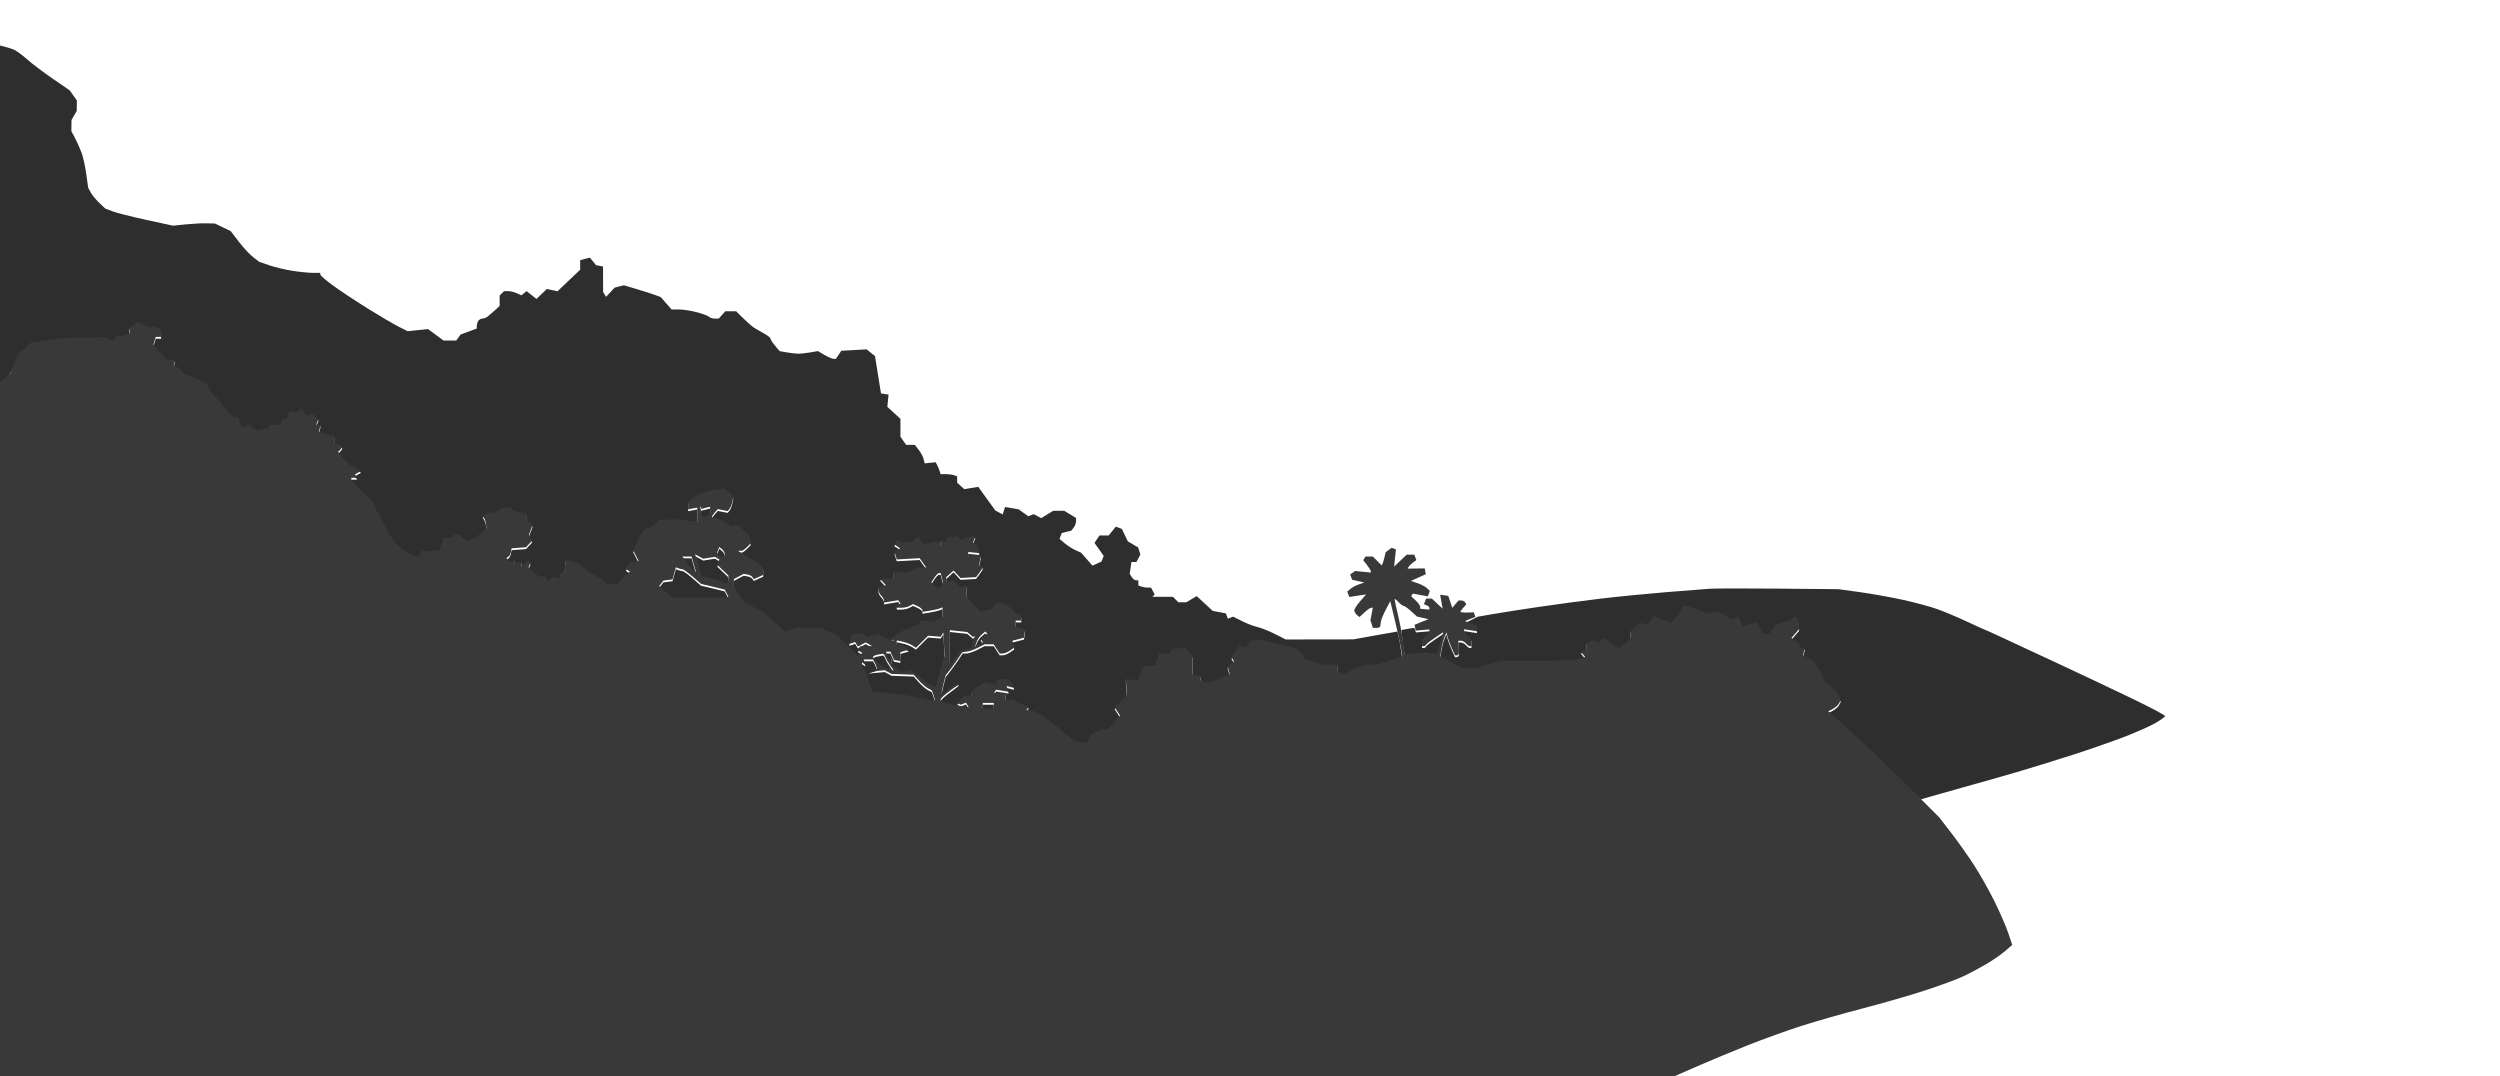 <?xml version="1.0" encoding="utf-8"?>
<svg viewBox="0 179.92 1366 588.08" xmlns="http://www.w3.org/2000/svg">
  <path d="M 0 296.892 L 0 389 L 0.911 389 C 1.412 389 2.875 387.734 4.161 386.186 C 5.447 384.638 7.387 381.038 8.47 378.186 C 9.554 375.334 10.771 373 11.175 373 C 11.579 373 12.97 371.939 14.267 370.643 L 16.624 368.285 L 25.062 366.964 L 33.5 365.643 L 45 365.388 L 56.5 365.134 L 59.366 366.236 L 62.231 367.338 L 63.177 365.648 L 64.123 363.958 L 64.978 364.486 L 65.832 365.014 L 68.462 364.015 L 71.091 363.015 L 70.796 361.463 L 70.5 359.91 L 73.107 358.31 L 75.714 356.711 L 78.978 358.339 L 82.243 359.968 L 83.101 359.438 L 83.959 358.908 L 85.979 359.989 L 88 361.07 L 88 363.035 L 88 365 L 86.567 365 L 85.135 365 L 84.477 367.072 L 83.82 369.143 L 85.66 371.281 C 86.672 372.456 88.316 374.337 89.314 375.459 L 91.128 377.5 L 93.314 377.5 L 95.5 377.5 L 95.206 379.25 L 94.912 381 L 95.851 381 C 96.368 381 97.85 382.117 99.145 383.483 C 100.44 384.848 101.95 385.966 102.5 385.966 C 103.05 385.966 105.604 386.986 108.174 388.233 L 112.849 390.5 L 114.134 393 C 114.841 394.375 116.563 396.648 117.96 398.051 C 119.357 399.454 122.043 402.492 123.928 404.801 L 127.356 409 L 128.703 409 L 130.05 409 L 131.043 411.612 L 132.036 414.224 L 134.231 413.65 L 136.426 413.076 L 138.113 414.602 L 139.799 416.128 L 143.4 415.453 L 147 414.777 L 147 413.889 L 147 413 L 150.031 413 L 153.063 413 L 153.638 411.5 L 154.214 410 L 155.54 410 L 156.865 410 L 157.5 408 L 158.135 406 L 160.367 406 L 162.6 406 L 163.707 404.893 L 164.815 403.785 L 165.968 405.941 L 167.122 408.096 L 168.811 407.589 L 170.5 407.081 L 172.267 408.414 L 174.035 409.746 L 173.41 411.373 L 172.786 413 L 174.01 413 L 175.233 413 L 174.73 414.923 L 174.227 416.846 L 178.614 418.142 L 183 419.437 L 183 421.312 L 183 423.187 L 185 423.71 C 186.1 423.998 187 424.541 187 424.917 C 187 425.292 186.499 426.101 185.888 426.712 L 184.775 427.825 L 187.638 431.412 C 189.212 433.386 190.962 435 191.527 435 C 192.093 435 193.61 435.739 194.899 436.642 L 197.244 438.284 L 195.601 439.204 L 193.958 440.123 L 194.538 441.061 L 195.118 442 L 193.559 442 L 192 442 L 192 442.982 C 192 443.522 194.431 446.268 197.402 449.084 L 202.804 454.204 L 208.652 465.184 C 211.868 471.222 215.4 477.061 216.5 478.158 C 217.6 479.255 220.207 481.243 222.294 482.576 C 224.381 483.909 226.758 485 227.576 485 L 229.063 485 L 229.659 483.445 L 230.256 481.89 L 232.378 482.056 C 233.545 482.147 234.95 482.105 235.5 481.963 C 236.05 481.82 237.339 481.658 238.364 481.602 L 240.228 481.5 L 241.387 478 L 242.545 474.5 L 245.273 474.788 L 248 475.076 L 248 474.038 L 248 473 L 249.542 473 C 250.39 473 252.027 473.879 253.181 474.954 L 255.278 476.908 L 258.389 475.315 C 260.1 474.439 262.451 472.772 263.613 471.611 L 265.726 469.5 L 265.566 467.482 C 265.477 466.373 265.031 464.86 264.575 464.121 L 263.744 462.776 L 265.122 461.904 C 265.88 461.423 267.426 461.024 268.559 461.015 L 270.618 461 L 272.559 459.532 C 273.626 458.724 275.423 458.049 276.55 458.032 L 278.6 458 L 279.707 459.107 C 280.316 459.716 282.316 460.522 284.151 460.897 L 287.488 461.58 L 287.828 463.54 C 288.016 464.618 288.816 466.007 289.607 466.626 L 291.044 467.753 L 290.017 470.456 L 288.989 473.158 L 289.878 474.746 L 290.767 476.334 L 289.09 478.134 L 287.413 479.934 L 283.466 480.237 L 279.52 480.54 L 279.144 482.52 C 278.938 483.609 278.313 484.787 277.756 485.138 L 276.744 485.776 L 277.404 486.845 L 278.064 487.913 L 279.532 487.349 L 281 486.786 L 281 487.799 L 281 488.813 L 283 488.29 L 285 487.767 L 285 489.038 L 285 490.31 L 286.831 488.653 L 288.662 486.996 L 289.262 487.596 L 289.862 488.196 L 289.337 489.565 L 288.811 490.934 L 291.656 493.435 L 294.5 495.937 L 296.167 495.968 L 297.833 496 L 298.286 497.25 L 298.739 498.5 L 300.83 497.266 L 302.921 496.032 L 304.46 496.623 L 306 497.214 L 306 495.69 L 306 494.167 L 307.246 493.751 L 308.492 493.336 L 308.593 491.918 C 308.65 491.138 308.764 489.656 308.848 488.625 L 309 486.75 L 312.223 487.395 L 315.445 488.039 L 318.473 490.859 C 320.138 492.41 323.126 494.418 325.112 495.321 C 327.099 496.224 329.292 497.646 329.985 498.482 L 331.245 500 L 334.372 499.968 L 337.5 499.936 L 340.837 496.581 L 344.175 493.226 L 343.085 492.552 L 341.995 491.879 L 342.997 490.006 L 343.999 488.133 L 346.495 487.816 L 348.99 487.5 L 347.485 484.617 L 345.981 481.734 L 348.443 476.529 C 349.798 473.666 351.602 470.745 352.453 470.039 C 353.304 469.333 354 469.075 354 469.466 C 354 469.858 355.385 469.013 357.077 467.589 L 360.153 465 L 364.327 464.849 C 366.622 464.766 369.85 464.774 371.5 464.866 C 373.15 464.959 375.962 465.272 377.75 465.563 L 381 466.091 L 381 462.184 L 381 458.277 L 378.5 458.755 L 376 459.233 L 376 457.235 L 376 455.237 L 379.25 452.773 C 381.037 451.418 383.85 449.978 385.5 449.574 C 387.15 449.17 390.218 448.6 392.317 448.308 L 396.134 447.777 L 398.421 449.926 L 400.708 452.075 L 400.22 454.787 C 399.951 456.279 399.255 458.101 398.672 458.836 L 397.612 460.172 L 394.918 459.634 L 392.224 459.095 L 390.612 460.876 C 389.725 461.856 389 462.96 389 463.329 C 389 463.698 389.788 464.002 390.75 464.004 C 391.712 464.006 394.075 464.99 396 466.19 L 399.5 468.373 L 401.5 468.158 L 403.5 467.943 L 406.238 470.501 L 408.977 473.059 L 409.575 475.443 L 410.173 477.827 L 408.087 479.913 C 406.939 481.061 405.663 481.947 405.25 481.882 C 404.838 481.816 404.095 481.816 403.601 481.882 C 403.107 481.947 404.907 483.164 407.601 484.587 C 410.295 486.01 413.512 488.113 414.75 489.261 L 417 491.349 L 417 493.196 L 417 495.043 L 414.428 496.215 L 411.857 497.386 L 411.178 496.296 C 410.805 495.697 409.556 495.047 408.402 494.853 L 406.303 494.5 L 403.652 495.919 L 401 497.338 L 401.018 499.419 L 401.036 501.5 L 404.067 505.973 L 407.098 510.447 L 412.102 512.825 L 417.105 515.203 L 422.906 520.574 L 428.707 525.944 L 432.097 524.972 L 435.487 524 L 441.993 524.022 L 448.5 524.044 L 453 526.072 L 457.5 528.1 L 463.151 533.67 L 468.801 539.241 L 470.007 538.495 L 471.214 537.75 L 469.979 536.987 L 468.744 536.224 L 469.431 535.112 L 470.118 534 L 473.309 533.97 L 476.5 533.939 L 474.763 532.927 L 473.027 531.915 L 470.886 533.061 L 468.746 534.206 L 467.974 532.958 L 467.202 531.709 L 465.601 532.323 C 464.72 532.661 464 532.756 464 532.534 C 464 532.312 464.439 530.976 464.975 529.565 L 465.95 527 L 468.775 527 L 471.6 527 L 472.724 528.124 L 473.848 529.248 L 476.841 528.205 L 479.833 527.162 L 483.524 529.141 L 487.214 531.119 L 487.774 530.559 L 488.333 530 L 487.532 530 C 487.091 530 487.803 529.201 489.115 528.224 C 490.427 527.247 492.625 525.934 494 525.307 C 495.375 524.681 497.962 523.57 499.75 522.84 C 501.538 522.109 503 521.121 503 520.642 L 503 519.773 L 506.25 520.265 L 509.5 520.756 L 512.25 519.353 L 515 517.949 L 515 515.367 L 515 512.786 L 513.413 513.395 C 512.539 513.73 510.064 514.286 507.913 514.63 L 504 515.256 L 504 514.288 C 504 513.756 502.849 512.797 501.443 512.156 L 498.886 510.991 L 497.009 511.995 C 495.976 512.548 493.977 513 492.566 513 L 490 513 L 490 512 C 490 511.45 490.477 511 491.059 511 L 492.118 511 L 491.456 509.929 L 490.795 508.859 L 486.897 509.517 L 483 510.176 L 483 509.016 C 483 508.379 482.325 507.182 481.5 506.357 C 480.675 505.532 480 504.172 480 503.335 L 480 501.813 L 482.04 501.279 L 484.08 500.746 L 482.385 498.873 L 480.69 497 L 484.345 497 L 488 497 L 488 495.25 L 488 493.5 L 492.25 493.632 L 496.5 493.763 L 498.715 492.382 L 500.93 491 L 503.512 491 L 506.093 491 L 504.297 488.458 L 502.5 485.916 L 496.253 486.255 L 490.006 486.594 L 489.38 484.623 L 488.755 482.652 L 490.3 481.522 L 491.846 480.392 L 490.248 479.384 L 488.649 478.376 L 489.394 477.172 L 490.138 475.967 L 491.318 476.697 L 492.499 477.426 L 495.499 477.122 L 498.5 476.818 L 500.17 475.326 L 501.841 473.834 L 502.996 475.992 L 504.151 478.15 L 508.199 477.466 L 512.247 476.782 L 513.108 478.141 L 513.969 479.5 L 513.985 477.781 L 514 476.063 L 515.371 476.589 L 516.742 477.115 L 517.255 475.779 L 517.767 474.443 L 520.884 474.206 L 524 473.968 L 524 474.914 L 524 475.86 L 527.243 474.93 C 529.027 474.419 531.038 474 531.712 474 L 532.937 474 L 532.306 475.645 L 531.675 477.289 L 533.088 478.395 C 533.864 479.003 534.641 480.324 534.813 481.332 L 535.125 483.164 L 532.087 482.845 L 529.05 482.527 L 529.045 483.513 L 529.041 484.5 L 532.546 484.5 L 536.05 484.5 L 535.446 487.25 L 534.841 490 L 535.921 490 C 536.514 490 536.99 490.337 536.978 490.75 C 536.966 491.163 536.131 492.573 535.123 493.884 L 533.29 496.267 L 529.065 496.506 L 524.84 496.744 L 522.937 494.702 L 521.034 492.659 L 519.017 494.485 L 517 496.31 L 517 497.722 L 517 499.135 L 518.831 498.554 L 520.662 497.972 L 522.912 499.924 L 525.162 501.875 L 526.581 501.331 L 528 500.786 L 528 503.811 L 528 506.837 L 532.021 511.022 L 536.042 515.206 L 538.771 514.522 L 541.5 513.838 L 543.289 511.919 C 544.273 510.863 545.23 510 545.417 510 C 545.603 510 547.386 510.681 549.378 511.513 C 551.37 512.346 553 513.395 553 513.844 C 553 514.294 554.125 515.264 555.5 516 L 558 517.338 L 558 518.669 L 558 520 L 556.5 520 L 555 520 L 555 521.525 L 555 523.05 L 557.569 524.026 L 560.139 525.003 L 559.819 527.193 L 559.5 529.382 L 556.345 530.195 L 553.189 531.008 L 553.681 532.887 L 554.172 534.766 L 551.864 536.383 C 550.594 537.272 548.807 538 547.893 538 L 546.23 538 L 544.592 535.5 L 542.954 533 L 540.437 533 L 537.92 533 L 534 535 C 531.844 536.1 529.167 537 528.052 537 L 526.025 537 L 523.522 540.75 C 522.145 542.813 520.054 545.7 518.876 547.167 L 516.733 549.835 L 515.486 554.667 C 514.801 557.325 514.413 559.689 514.624 559.921 C 514.835 560.152 516.019 559.477 517.254 558.421 C 518.489 557.364 520.513 555.934 521.75 555.242 C 522.988 554.549 524 554.17 524 554.398 C 524 554.626 521.75 556.429 519 558.405 C 516.25 560.38 514 562.459 514 563.023 L 514 564.05 L 516.461 564.985 C 517.814 565.5 521.257 566.231 524.112 566.609 L 529.302 567.298 L 528.55 566.081 L 527.798 564.864 L 526.309 565.435 L 524.82 566.006 L 523.946 565.467 L 523.073 564.927 L 525.036 562.964 L 527 561 L 529 561 L 531 561 L 531.007 559.75 L 531.014 558.5 L 534.502 556.124 L 537.991 553.748 L 541.034 554.357 L 544.076 554.965 L 544.645 553.483 L 545.214 552 L 548.247 552 L 551.28 552 L 552.608 553.75 C 553.339 554.712 553.951 555.795 553.968 556.156 L 554 556.813 L 551.985 556.286 L 549.97 555.759 L 550.574 557.331 L 551.177 558.903 L 547.715 558.341 L 544.254 557.78 L 543.72 558.644 L 543.186 559.508 L 546.343 559.504 L 549.5 559.5 L 549.524 561.5 L 549.547 563.5 L 551.289 563.203 L 553.031 562.905 L 555.765 564.374 C 557.269 565.182 559.316 566.1 560.313 566.414 L 562.127 566.986 L 561.504 567.993 L 560.882 569 L 562.54 569 C 563.452 569 565.654 569.691 567.433 570.535 C 569.213 571.38 574.373 575.205 578.901 579.035 L 587.133 586 L 588.985 586 C 590.003 586 591.542 586.271 592.404 586.602 L 593.972 587.203 L 594.903 584.755 L 595.834 582.307 L 599.428 580.601 L 603.022 578.896 L 603.902 579.44 L 604.782 579.983 L 608.403 575.975 L 612.025 571.967 L 610.521 569.672 L 609.017 567.376 L 612.387 564.11 L 615.757 560.843 L 615.451 556.303 L 615.145 551.762 L 618.333 552.279 L 621.522 552.797 L 623.156 548.969 L 624.791 545.142 L 628.114 544.821 L 631.437 544.5 L 632.363 541.25 L 633.289 538 L 636.022 538 L 638.755 538 L 639.865 536.662 L 640.975 535.325 L 644.364 535.198 L 647.754 535.07 L 649.627 537.14 L 651.5 539.21 L 651.5 544.355 L 651.5 549.5 L 653.75 549.82 L 656 550.139 L 656 551.461 L 656 552.783 L 658.454 553.399 L 660.909 554.015 L 666.383 551.594 L 671.858 549.173 L 671.3 547.041 L 670.743 544.909 L 672.524 543.606 L 674.306 542.303 L 673.59 541.145 L 672.874 539.986 L 675.064 536.91 L 677.255 533.833 L 679.141 534.326 L 681.026 534.82 L 681.985 533.027 C 682.513 532.042 683.631 530.972 684.469 530.65 L 685.994 530.065 L 695.636 532.079 C 700.939 533.186 706.552 534.751 708.109 535.556 C 709.666 536.362 711.396 537.871 711.952 538.91 L 712.963 540.799 L 717.66 542.4 L 722.356 544 L 726.678 544 L 731 544 L 731 545.933 L 731 547.865 L 732.855 548.454 L 734.71 549.043 L 740.105 546.531 L 745.5 544.02 L 749.229 544.01 L 752.958 544 L 759.479 541.859 L 766 539.719 L 766 538.691 C 766 538.126 765.504 534.814 764.897 531.332 C 764.291 527.849 763.661 525 763.497 525 C 763.333 525 757.867 525.96 751.349 527.133 L 739.5 529.266 L 721 529.294 L 702.5 529.322 L 696.5 526.285 C 693.2 524.615 688.925 522.912 687 522.501 C 685.075 522.09 681.317 520.653 678.649 519.309 L 673.798 516.864 L 672.361 517.415 L 670.924 517.966 L 670.366 516.51 L 669.807 515.054 L 666.224 514.382 L 662.641 513.71 L 658.262 509.674 L 653.883 505.638 L 651.037 507.319 L 648.191 509 L 646.024 509 L 643.857 509 L 642.357 507.5 L 640.857 506 L 635.262 506 L 629.667 506 L 630.298 505.369 L 630.93 504.737 L 629.93 502.869 L 628.93 501 L 627.047 501 C 626.011 501 624.452 500.727 623.582 500.393 L 622 499.786 L 622 498.393 L 622 497 L 620.741 497 C 620.048 497 618.985 496.206 618.379 495.236 L 617.277 493.471 L 617.752 490.236 L 618.227 487 L 619.578 487 L 620.93 487 L 622.02 484.962 L 623.111 482.924 L 622.495 480.983 L 621.878 479.041 L 619.054 477.373 L 616.229 475.704 L 614.616 472.321 L 613.003 468.938 L 611.346 468.302 L 609.688 467.666 L 607.727 470.083 L 605.766 472.5 L 603.265 472.5 L 600.765 472.5 L 599.401 474.538 L 598.037 476.576 L 600.554 480.114 L 603.071 483.651 L 602.481 485.19 L 601.89 486.729 L 599.41 487.859 L 596.929 488.989 L 593.82 485.447 L 590.71 481.906 L 587.605 480.504 C 585.897 479.733 583.245 478.036 581.712 476.733 L 578.923 474.364 L 579.534 472.772 L 580.145 471.18 L 582.761 470.524 L 585.376 469.867 L 586.656 468.184 C 587.36 467.258 587.951 465.706 587.968 464.735 L 588 462.971 L 584.75 460.989 L 581.5 459.007 L 578.5 459.007 L 575.5 459.007 L 572.206 461.016 L 568.913 463.024 L 566.878 461.935 L 564.844 460.846 L 563.367 461.413 L 561.891 461.979 L 559.195 460.083 L 556.5 458.187 L 552.827 457.563 L 549.154 456.938 L 548.51 458.968 L 547.866 460.998 L 545.851 459.921 L 543.837 458.843 L 539.169 452.383 L 534.5 445.924 L 530.688 446.561 L 526.875 447.197 L 524.938 445.443 L 523 443.69 L 523 441.952 L 523 440.214 L 521.418 439.607 C 520.548 439.273 518.509 439 516.887 439 L 513.937 439 L 513.396 437.25 C 513.099 436.288 512.493 434.825 512.05 434 L 511.244 432.5 L 508.242 432.798 L 505.241 433.096 L 504.642 430.71 C 504.313 429.398 503.101 427.127 501.949 425.662 L 499.855 423 L 497.484 423 L 495.113 423 L 493.557 420.777 L 492 418.555 L 492 413.662 L 492 408.77 L 488.422 405.492 L 484.843 402.214 L 485.172 398.857 L 485.5 395.5 L 483.441 395.205 L 481.382 394.911 L 479.743 384.707 L 478.104 374.503 L 475.818 372.652 L 473.532 370.801 L 466.611 371.192 L 459.689 371.583 L 458.222 373.791 L 456.756 376 L 455.435 376 C 454.709 376 452.493 375.043 450.512 373.874 L 446.909 371.749 L 442.705 372.484 C 440.392 372.888 437.375 373.194 436 373.164 C 434.625 373.134 431.811 372.81 429.746 372.445 L 425.993 371.78 L 423.496 368.813 C 422.123 367.182 421 365.44 421 364.944 C 421 364.447 419.313 363.127 417.25 362.01 C 415.188 360.893 412.673 359.421 411.663 358.74 C 410.652 358.058 408.118 355.813 406.03 353.75 L 402.235 350 L 399.273 350 L 396.31 350 L 394.5 352 L 392.69 354 L 390.545 354 C 389.365 354 387.948 353.548 387.396 352.996 C 386.844 352.444 383.808 351.319 380.648 350.496 C 377.488 349.673 373.111 349 370.921 349 L 366.939 349 L 363.974 345.623 L 361.009 342.246 L 358.255 341.198 C 356.74 340.621 352.217 339.172 348.205 337.977 L 340.91 335.806 L 338.37 336.443 L 335.83 337.081 L 333.504 339.59 L 331.179 342.099 L 330.358 340.799 L 329.537 339.5 L 329.519 332.518 L 329.5 325.536 L 327.573 325.161 L 325.647 324.785 L 323.992 322.742 L 322.337 320.698 L 319.669 321.368 L 317 322.038 L 317 324.664 L 317 327.291 L 310.808 333.183 L 304.616 339.075 L 301.717 338.438 L 298.817 337.801 L 295.974 340.525 L 293.131 343.248 L 290.424 341.119 L 287.717 338.99 L 286.329 340.142 L 284.941 341.294 L 282.423 340.147 C 281.039 339.516 278.892 339 277.653 339 L 275.4 339 L 274.2 340.2 L 273 341.4 L 273 344.245 L 273 347.091 L 270.595 349.295 C 269.273 350.508 267.492 352.063 266.637 352.75 C 265.783 353.438 264.417 354 263.601 354 C 262.785 354 261.766 354.563 261.335 355.25 C 260.905 355.938 260.541 357.161 260.526 357.969 L 260.5 359.437 L 256.098 361.066 L 251.696 362.695 L 250.488 364.348 L 249.28 366 L 245.837 366 L 242.394 366 L 238.133 362.867 L 233.873 359.733 L 228.29 360.309 L 222.708 360.886 L 217.673 358.334 C 214.903 356.931 207.207 352.399 200.569 348.264 C 193.931 344.128 185.463 338.509 181.75 335.778 C 178.037 333.046 175 330.403 175 329.905 L 175 329 L 170.942 329 C 168.709 329 163.704 328.507 159.819 327.904 C 155.934 327.301 150.265 325.951 147.223 324.905 L 141.69 323.001 L 138.392 320.485 C 136.578 319.102 133.055 315.32 130.563 312.082 L 126.032 306.194 L 121.756 304.124 L 117.48 302.054 L 112.99 301.935 C 110.52 301.869 105.35 302.132 101.5 302.519 L 94.5 303.222 L 80 300.078 C 72.025 298.349 63.7 296.24 61.5 295.392 L 57.5 293.85 L 54.165 290.675 C 52.33 288.929 50.23 286.356 49.497 284.959 L 48.164 282.417 L 47.127 274.959 C 46.556 270.856 45.429 265.7 44.624 263.5 C 43.818 261.3 42.223 257.717 41.079 255.539 L 39 251.577 L 39.035 248.539 L 39.071 245.5 L 40.5 243 L 41.929 240.5 L 41.965 237.654 L 42 234.809 L 40.019 232.027 L 38.038 229.245 L 28.895 222.982 C 23.866 219.538 17.509 214.728 14.768 212.294 C 12.028 209.86 8.689 207.452 7.349 206.943 C 6.008 206.433 3.807 205.739 2.456 205.4 L 0 204.783 L 0 296.892 M 382.711 460 C 383.028 461.925 383.335 463.56 383.394 463.633 C 383.452 463.707 384.512 463.384 385.75 462.916 L 388 462.064 L 388 459.924 L 388 457.783 L 385.583 458.39 L 383.166 458.997 L 382.65 457.748 C 382.367 457.062 382.395 458.075 382.711 460 M 392.423 481.339 L 391.823 482.904 L 392.47 483.952 C 392.827 484.528 393.766 485 394.559 485 L 396 485 L 396 483.622 C 396 482.865 395.33 481.689 394.512 481.01 L 393.024 479.775 L 392.423 481.339 M 380.358 485.664 C 380.659 486.674 381.213 488.85 381.59 490.5 C 381.967 492.15 382.709 494.051 383.238 494.724 L 384.201 495.947 L 387.85 496.607 C 389.858 496.97 392.68 497.864 394.123 498.594 L 396.746 499.92 L 397.373 499.293 C 397.718 498.949 398 497.926 398 497.02 L 398 495.374 L 394.974 492.475 L 391.949 489.577 L 392.508 488.118 L 393.068 486.66 L 391.87 485.919 L 390.672 485.179 L 387.473 485.698 L 384.274 486.217 L 382.043 485.023 L 379.811 483.828 L 380.358 485.664 M 374.885 487.839 C 375.997 489.4 377.668 491.309 378.598 492.081 L 380.288 493.484 L 379.644 491.242 C 379.29 490.009 378.745 488.1 378.433 487 L 377.865 485 L 375.365 485 L 372.864 485 L 374.885 487.839 M 368.375 494.204 L 367.433 497.5 L 364.967 497.821 L 362.5 498.141 L 361.322 499.664 L 360.143 501.187 L 363.738 504.343 L 367.334 507.5 L 382.667 507.5 C 391.1 507.5 398 507.358 398 507.184 C 398 507.011 397.542 506.013 396.983 504.968 L 395.966 503.068 L 392.233 502.134 C 390.18 501.621 387.287 500.928 385.805 500.595 L 383.109 499.989 L 378.494 495.995 C 375.955 493.798 373.493 492 373.021 492 C 372.549 492 371.523 491.754 370.74 491.454 L 369.316 490.907 L 368.375 494.204 M 510.548 496.567 L 508.866 499.134 L 510.056 500.567 C 510.71 501.355 511.879 502 512.654 502 L 514.063 502 L 514.639 500.498 L 515.216 498.996 L 514.589 496.498 L 513.962 494 L 513.096 494 C 512.62 494 511.473 495.155 510.548 496.567 M 934 501.622 C 930.975 501.831 919.95 502.7 909.5 503.552 C 899.05 504.405 883.075 505.995 874 507.086 C 864.925 508.177 849.85 510.197 840.5 511.575 C 831.15 512.953 819.9 514.711 815.5 515.482 L 807.5 516.884 L 804.023 518.628 L 800.547 520.373 L 803.773 521.689 L 807 523.006 L 807 524.44 L 807 525.874 L 803.5 525.306 L 800 524.738 L 800 525.714 C 800 526.251 800.9 527.505 802 528.5 L 804 530.31 L 804 532.155 L 804 534 L 803.122 534 C 802.64 534 801.685 533.325 801 532.5 C 800.315 531.675 799.101 531 798.302 531 L 796.849 531 L 797.031 533.75 C 797.13 535.263 797.164 537.063 797.106 537.75 C 797.048 538.438 796.556 539 796.013 539 L 795.027 539 L 793.314 535.25 C 792.372 533.188 791.313 530.375 790.961 529 L 790.319 526.5 L 789.285 529 C 788.716 530.375 787.944 533.325 787.57 535.555 L 786.89 539.61 L 793.086 542.805 L 799.281 546 L 802.894 546 L 806.506 546 L 813.503 543.95 L 820.5 541.899 L 834 542.048 C 841.425 542.129 851.207 541.957 855.739 541.664 C 860.27 541.371 864.454 540.837 865.037 540.477 L 866.097 539.822 L 864.936 538.423 L 863.775 537.024 L 865.387 536.405 L 867 535.786 L 867 533.96 L 867 532.135 L 868.859 531.545 L 870.718 530.955 L 872.258 531.545 L 873.798 532.136 L 874.458 531.068 C 874.821 530.481 875.743 530 876.507 530 C 877.272 530 879.111 531.125 880.595 532.5 C 882.078 533.875 883.817 535 884.459 535 C 885.101 535 886.835 533.738 888.313 532.195 L 891 529.391 L 891 527.477 L 891 525.564 L 893.536 523.385 L 896.071 521.206 L 898.032 521.719 L 899.992 522.231 L 901.843 519.946 L 903.694 517.66 L 907.867 519.33 C 910.162 520.249 912.46 521 912.972 521 C 913.485 521 915.327 518.932 917.065 516.405 L 920.227 511.81 L 922.363 512.323 C 923.539 512.605 926.52 513.583 928.989 514.495 L 933.477 516.155 L 936.228 515.604 L 938.978 515.054 L 942.454 517.106 L 945.931 519.157 L 947.965 518.511 L 949.998 517.866 L 951.017 520.545 L 952.036 523.224 L 954.018 522.612 C 955.108 522.275 956.866 521.731 957.924 521.403 L 959.849 520.806 L 961.45 523.903 L 963.051 527 L 965.003 527 L 966.954 527 L 968.49 524.656 L 970.026 522.312 L 974.263 520.976 C 976.593 520.241 979.097 519.187 979.826 518.634 L 981.152 517.629 L 982.061 519.064 C 982.561 519.854 982.976 521.444 982.985 522.597 L 983 524.694 L 980.922 527.089 L 978.845 529.485 L 980.922 530.864 L 983 532.244 L 983 533.622 L 983 535 L 984.617 535 L 986.233 535 L 985.696 537.055 L 985.159 539.11 L 987.37 539.951 C 988.587 540.413 990.221 541.562 991.002 542.502 C 991.783 543.443 992.983 545.178 993.668 546.357 C 994.353 547.535 995.414 549.622 996.025 550.994 L 997.136 553.488 L 1000.653 556.387 L 1004.17 559.286 L 1004.967 561.393 L 1005.764 563.5 L 1004.857 565.231 C 1004.358 566.183 1002.834 567.547 1001.47 568.262 L 998.99 569.561 L 1013.245 582.52 C 1021.085 589.647 1032.45 600.264 1038.5 606.114 L 1049.5 616.749 L 1052 615.959 C 1053.375 615.524 1062.15 613.046 1071.5 610.453 C 1080.85 607.86 1094.575 603.963 1102 601.793 C 1109.425 599.622 1123.15 595.381 1132.5 592.368 C 1141.85 589.354 1154.675 584.887 1161 582.441 C 1167.325 579.995 1174.862 576.636 1177.75 574.977 C 1180.638 573.317 1183 571.591 1183 571.14 C 1183 570.689 1175.013 566.458 1165.25 561.738 C 1155.487 557.018 1137.15 548.345 1124.5 542.466 C 1111.85 536.586 1097.743 530.026 1093.151 527.888 C 1088.559 525.75 1084.672 524 1084.514 524 C 1084.356 524 1080.013 522.027 1074.864 519.617 C 1069.714 517.206 1062.35 514.108 1058.5 512.732 C 1054.65 511.357 1046.1 509.054 1039.5 507.615 C 1032.9 506.176 1022.325 504.291 1016 503.426 L 1004.5 501.853 L 972 501.548 C 954.125 501.38 937.025 501.413 934 501.622 M 768.121 523.723 L 765.742 524.173 L 766.423 530.836 C 766.798 534.501 767.419 537.805 767.802 538.179 L 768.5 538.857 L 773.417 537.928 L 778.334 536.998 L 781.723 537.934 L 785.113 538.87 L 785.485 537.685 C 785.69 537.033 786.498 534.198 787.28 531.384 L 788.702 526.269 L 784.101 529.343 C 781.571 531.035 779.35 532.774 779.167 533.209 C 778.983 533.644 778.421 534 777.917 534 L 777 534 L 777 532.155 L 777 530.31 L 779 528.5 C 780.1 527.505 781 526.275 781 525.768 L 781 524.847 L 777.33 525.163 L 773.66 525.479 L 773.247 524.24 L 772.833 523 L 771.667 523.136 C 771.025 523.211 769.429 523.475 768.121 523.723 M 519 534.123 L 519 543 L 519.75 542.961 C 520.163 542.94 521.4 541.503 522.5 539.767 L 524.5 536.612 L 527.75 535.777 C 529.538 535.318 531 534.84 531 534.715 C 531 534.589 531.436 532.966 531.969 531.108 C 532.502 529.249 532.651 528.015 532.3 528.366 L 531.662 529.004 L 530.081 527.629 L 528.5 526.254 L 523.75 525.75 L 519 525.246 L 519 534.123 M 536.303 527.744 C 535.194 528.71 533.954 530.551 533.548 531.836 L 532.811 534.172 L 534.933 533.036 L 537.056 531.9 L 536.428 530.883 L 535.8 529.867 L 537.648 528.515 L 539.497 527.164 L 538.909 526.575 L 538.321 525.987 L 536.303 527.744 M 514.743 527.666 L 513.985 528.833 L 510.549 528.56 L 507.112 528.287 L 503.806 531.576 L 500.5 534.864 L 498.485 533.563 C 497.377 532.848 495.015 531.943 493.235 531.552 L 490 530.841 L 490 531.921 L 490 533 L 491.309 533 C 492.029 533 493.491 533.668 494.559 534.484 L 496.5 535.967 L 494.25 536.6 L 492 537.233 L 491.882 538.867 C 491.816 539.765 491.828 540.873 491.908 541.328 L 492.052 542.157 L 490.276 541.823 L 488.5 541.488 L 487.513 539.244 L 486.526 537 L 485.356 537 L 484.187 537 L 484.707 538.989 L 485.227 540.978 L 486.114 540.43 L 487 539.882 L 487 541.868 L 487 543.855 L 489.734 546.006 L 492.468 548.156 L 495.089 547.632 L 497.709 547.108 L 500.105 548.733 C 501.422 549.627 503.978 551.627 505.785 553.179 C 507.591 554.73 509.616 555.998 510.285 555.995 L 511.5 555.99 L 513.802 547.655 L 516.104 539.32 L 515.802 532.91 L 515.5 526.5 L 514.743 527.666 M 479.25 538.706 C 478.012 538.944 477 539.518 477 539.981 C 477 540.444 478.385 541.987 480.077 543.411 C 481.769 544.835 483.532 546 483.995 546 C 484.458 546 485.638 546.307 486.617 546.683 L 488.397 547.366 L 486.361 544.433 C 485.242 542.82 484.041 540.712 483.694 539.75 C 483.347 538.788 482.711 538.061 482.281 538.136 C 481.852 538.211 480.488 538.467 479.25 538.706 M 472.43 542.677 L 472.977 544.104 L 471.989 543.493 L 471 542.882 L 471 544.241 C 471 544.988 471.534 546.134 472.186 546.786 C 472.839 547.439 473.513 548.891 473.684 550.013 C 473.856 551.136 474.622 553.554 475.388 555.387 L 476.781 558.72 L 484.14 559.508 C 488.188 559.941 492.625 560.443 494 560.622 C 495.375 560.802 499.605 561.643 503.4 562.491 C 507.196 563.339 510.471 563.862 510.678 563.655 C 510.886 563.447 510.615 562.117 510.076 560.699 L 509.096 558.122 L 506.961 556.979 C 505.786 556.35 503.57 554.431 502.036 552.714 L 499.246 549.592 L 493.202 549.373 L 487.158 549.155 L 485.274 548.146 L 483.389 547.138 L 478.945 547.553 L 474.5 547.967 L 476.809 547.234 L 479.118 546.5 L 478.96 545.5 C 478.874 544.95 478.411 543.769 477.933 542.875 L 477.063 541.25 L 474.473 541.25 L 471.882 541.25 L 472.43 542.677 M 537 566.5 L 537 568 L 540 568 L 543 568 L 543 566.5 L 543 565 L 540 565 L 537 565 L 537 566.5" stroke="none" fill-rule="evenodd" style="fill: rgb(46, 46, 46);"/>
  <path d="M 72.500 357.588 L 70.500 359.111 70.796 360.563 L 71.091 362.015 68.462 363.015 L 65.832 364.014 64.978 363.486 L 64.123 362.958 63.177 364.648 L 62.231 366.338 59.366 365.236 L 56.500 364.134 45 364.388 L 33.500 364.643 25.062 365.964 L 16.624 367.285 14.267 369.643 C 12.970 370.939, 11.584 372, 11.187 372 C 10.790 372, 9.383 374.726, 8.060 378.057 L 5.654 384.113 2.827 386.492 L 0 388.871 0 578.435 L 0 768 457.422 768 L 914.845 768 927.672 762.398 C 934.728 759.317, 947.156 754.154, 955.291 750.924 C 963.426 747.694, 976.421 743.010, 984.167 740.516 C 991.914 738.021, 1007.083 733.692, 1017.876 730.894 C 1028.669 728.097, 1044.041 723.660, 1052.036 721.035 C 1060.030 718.410, 1069.255 715.010, 1072.536 713.481 C 1075.816 711.952, 1081.487 708.947, 1085.139 706.803 C 1088.790 704.658, 1093.515 701.395, 1095.639 699.550 L 1099.500 696.195 1097.165 689.348 C 1095.881 685.581, 1092.474 677.775, 1089.595 672 C 1086.715 666.225, 1081.745 657.457, 1078.551 652.516 C 1075.356 647.574, 1069.779 639.699, 1066.156 635.016 L 1059.569 626.500 1043.535 610.440 C 1034.716 601.606, 1021.085 588.570, 1013.245 581.470 L 998.990 568.561 1001.470 567.262 C 1002.834 566.547, 1004.358 565.183, 1004.857 564.231 L 1005.764 562.500 1004.967 560.393 L 1004.170 558.286 1000.653 555.387 L 997.136 552.488 996.025 549.994 C 995.414 548.622, 994.353 546.535, 993.668 545.357 C 992.983 544.178, 991.783 542.443, 991.002 541.502 C 990.221 540.562, 988.587 539.413, 987.370 538.951 L 985.159 538.110 985.696 536.055 L 986.233 534 984.617 534 L 983 534 983 532.622 L 983 531.244 980.922 529.864 L 978.845 528.485 980.922 526.089 L 983 523.694 982.985 521.597 C 982.976 520.444, 982.561 518.854, 982.061 518.064 L 981.152 516.629 979.826 517.634 C 979.097 518.187, 976.593 519.241, 974.263 519.976 L 970.026 521.312 968.490 523.656 L 966.954 526 965.003 526 L 963.051 526 961.450 522.903 L 959.849 519.806 957.924 520.403 C 956.866 520.731, 955.108 521.275, 954.018 521.612 L 952.036 522.224 951.017 519.545 L 949.998 516.866 947.965 517.511 L 945.931 518.157 942.454 516.106 L 938.978 514.054 936.228 514.604 L 933.477 515.155 928.989 513.495 C 926.520 512.583, 923.539 511.605, 922.363 511.323 L 920.227 510.810 917.065 515.405 C 915.327 517.932, 913.485 520, 912.972 520 C 912.460 520, 910.162 519.249, 907.867 518.330 L 903.694 516.660 901.843 518.946 L 899.992 521.231 898.032 520.719 L 896.071 520.206 893.536 522.385 L 891 524.564 891 526.477 L 891 528.391 888.313 531.195 C 886.835 532.738, 885.101 534, 884.459 534 C 883.817 534, 882.078 532.875, 880.595 531.500 C 879.111 530.125, 877.272 529, 876.507 529 C 875.743 529, 874.829 529.468, 874.475 530.041 L 873.832 531.081 872.057 530.518 L 870.282 529.955 868.641 530.584 L 867 531.214 867 533 L 867 534.786 865.387 535.405 L 863.775 536.024 864.936 537.423 L 866.097 538.822 865.037 539.477 C 864.454 539.837, 860.270 540.371, 855.739 540.664 C 851.207 540.957, 841.425 541.129, 834 541.048 L 820.500 540.899 813.503 542.950 L 806.506 545 802.894 545 L 799.281 545 793.086 541.805 L 786.890 538.610 787.570 534.555 C 787.944 532.325, 788.716 529.375, 789.285 528 L 790.319 525.500 790.961 528 C 791.313 529.375, 792.372 532.188, 793.314 534.250 L 795.027 538 796.013 538 C 796.556 538, 797.048 537.438, 797.106 536.750 C 797.164 536.063, 797.130 534.263, 797.031 532.750 L 796.849 530 798.302 530 C 799.101 530, 800.315 530.675, 801 531.500 C 801.685 532.325, 802.640 533, 803.122 533 L 804 533 804 531.155 L 804 529.310 802 527.500 C 800.900 526.505, 800 525.251, 800 524.714 L 800 523.738 803.500 524.306 L 807 524.874 807 523.440 L 807 522.006 803.750 520.626 L 800.500 519.246 803.331 518.117 L 806.163 516.988 805.727 515.744 L 805.292 514.500 801.646 514.614 C 799.641 514.677, 798 514.487, 798 514.193 C 798 513.898, 798.719 512.863, 799.598 511.892 L 801.196 510.126 800.539 509.063 C 800.178 508.478, 799.229 508, 798.431 508 L 796.980 508 795.252 510.019 L 793.523 512.038 792.427 508.769 L 791.332 505.500 789.106 505.173 L 786.880 504.845 787.568 508.673 L 788.255 512.500 785.323 509.750 L 782.391 507 780.802 507 L 779.214 507 778.624 508.538 L 778.034 510.076 779.517 510.645 C 780.333 510.958, 781 511.611, 781 512.096 L 781 512.978 778.500 512.771 L 776 512.564 776 511.456 C 776 510.847, 774.889 509.305, 773.531 508.029 L 771.062 505.709 771.509 504.985 L 771.957 504.261 776.056 505.010 L 780.155 505.760 780.714 504.302 L 781.273 502.845 779.784 501.355 C 778.964 500.536, 776.637 499.296, 774.613 498.600 L 770.932 497.334 775.007 495.497 L 779.081 493.660 778.762 492.080 L 778.442 490.500 773.780 490.559 L 769.118 490.618 769.748 489.559 C 770.094 488.977, 771.174 487.925, 772.147 487.223 L 773.916 485.945 773.351 484.473 L 772.786 483 770.691 483 L 768.595 483 765.173 486.250 L 761.751 489.500 762.246 484.807 L 762.741 480.115 761.579 479.669 L 760.416 479.222 758.774 480.423 L 757.133 481.624 756.428 484.562 C 756.041 486.178, 755.552 487.808, 755.343 488.185 L 754.962 488.871 752.526 486.435 L 750.091 484 748.104 484 L 746.118 484 745.494 485.010 L 744.870 486.019 746.935 488.645 C 748.071 490.088, 749 491.604, 749 492.012 L 749 492.754 744.750 492.334 L 740.500 491.913 739.104 492.856 L 737.709 493.798 738.268 495.257 L 738.828 496.716 742.164 497.451 L 745.500 498.187 742.500 499.224 C 740.850 499.794, 738.743 500.920, 737.817 501.724 L 736.135 503.188 736.691 504.637 L 737.247 506.086 741.858 505.394 L 746.468 504.703 743.234 508.386 C 741.455 510.412, 740 512.674, 740 513.412 C 740 514.151, 740.631 515.279, 741.403 515.920 L 742.806 517.084 745.549 514.542 C 747.058 513.144, 748.697 512, 749.191 512 L 750.091 512 749.450 515.413 L 748.810 518.826 749.472 520.913 L 750.135 523 752.067 523 C 753.130 523, 754.057 522.663, 754.128 522.250 C 754.198 521.837, 754.388 520.600, 754.549 519.500 C 754.711 518.400, 755.923 515.444, 757.244 512.932 L 759.644 508.364 762.301 519.432 C 763.763 525.519, 765.238 532.334, 765.579 534.576 L 766.200 538.653 759.579 540.826 L 752.958 543 749.229 543.010 L 745.500 543.020 740.105 545.531 L 734.710 548.043 732.855 547.454 L 731 546.865 731 544.933 L 731 543 726.678 543 L 722.356 543 717.660 541.400 L 712.963 539.799 711.952 537.910 C 711.396 536.871, 709.666 535.362, 708.109 534.556 C 706.552 533.751, 700.939 532.186, 695.636 531.079 L 685.994 529.065 684.469 529.650 C 683.631 529.972, 682.513 531.042, 681.985 532.027 L 681.026 533.820 679.141 533.326 L 677.255 532.833 675.064 535.910 L 672.874 538.986 673.590 540.145 L 674.306 541.303 672.524 542.606 L 670.743 543.909 671.300 546.041 L 671.858 548.173 666.383 550.594 L 660.909 553.015 658.454 552.399 L 656 551.783 656 550.461 L 656 549.139 653.750 548.820 L 651.500 548.500 651.500 543.355 L 651.500 538.210 649.627 536.140 L 647.754 534.070 644.364 534.198 L 640.975 534.325 639.865 535.662 L 638.755 537 636.022 537 L 633.289 537 632.363 540.250 L 631.437 543.500 628.114 543.821 L 624.791 544.142 623.156 547.969 L 621.522 551.797 618.333 551.279 L 615.145 550.762 615.451 555.303 L 615.757 559.843 612.387 563.110 L 609.017 566.376 610.521 568.672 L 612.025 570.967 608.403 574.975 L 604.782 578.983 603.902 578.440 L 603.022 577.896 599.428 579.601 L 595.834 581.307 594.903 583.755 L 593.972 586.203 592.404 585.602 C 591.542 585.271, 590.003 585, 588.985 585 L 587.133 585 578.901 578.035 C 574.373 574.205, 569.213 570.380, 567.433 569.535 C 565.654 568.691, 563.452 568, 562.540 568 L 560.882 568 561.504 566.993 L 562.127 565.986 560.313 565.414 C 559.316 565.100, 557.269 564.182, 555.765 563.374 L 553.031 561.905 551.289 562.203 L 549.547 562.500 549.524 560.500 L 549.500 558.500 546.343 558.504 L 543.186 558.508 543.720 557.644 L 544.254 556.780 547.715 557.341 L 551.177 557.903 550.574 556.331 L 549.970 554.759 551.985 555.286 L 554 555.813 553.968 555.156 C 553.951 554.795, 553.339 553.712, 552.608 552.750 L 551.280 551 548.247 551 L 545.214 551 544.645 552.483 L 544.076 553.965 541.034 553.357 L 537.991 552.748 534.502 555.124 L 531.014 557.500 531.007 558.750 L 531 560 529 560 L 527 560 525.036 561.964 L 523.073 563.927 523.946 564.467 L 524.820 565.006 526.309 564.435 L 527.798 563.864 528.550 565.081 L 529.302 566.298 524.112 565.609 C 521.257 565.231, 517.814 564.500, 516.461 563.985 L 514 563.050 514 562.023 C 514 561.459, 516.250 559.380, 519 557.405 C 521.750 555.429, 524 553.626, 524 553.398 C 524 553.170, 522.987 553.549, 521.750 554.242 C 520.513 554.934, 518.489 556.364, 517.254 557.421 C 516.019 558.477, 514.835 559.152, 514.624 558.921 C 514.413 558.689, 514.801 556.325, 515.486 553.667 L 516.733 548.835 518.876 546.167 C 520.054 544.700, 522.145 541.813, 523.522 539.750 L 526.025 536 528.052 536 C 529.167 536, 531.844 535.100, 534 534 L 537.920 532 540.437 532 L 542.954 532 544.592 534.500 L 546.230 537 547.893 537 C 548.807 537, 550.594 536.272, 551.864 535.383 L 554.172 533.766 553.681 531.887 L 553.189 530.008 556.345 529.195 L 559.500 528.382 559.819 526.193 L 560.139 524.003 557.569 523.026 L 555 522.050 555 520.525 L 555 519 556.500 519 L 558 519 558 517.669 L 558 516.338 555.500 515 C 554.125 514.264, 553 513.294, 553 512.844 C 553 512.395, 551.370 511.346, 549.378 510.513 C 547.386 509.681, 545.603 509, 545.417 509 C 545.230 509, 544.273 509.863, 543.289 510.919 L 541.500 512.838 538.771 513.522 L 536.042 514.206 532.021 510.022 L 528 505.837 528 502.811 L 528 499.786 526.581 500.331 L 525.162 500.875 522.912 498.924 L 520.662 496.972 518.831 497.554 L 517 498.135 517 496.722 L 517 495.310 519.017 493.485 L 521.034 491.659 522.937 493.702 L 524.840 495.744 529.065 495.506 L 533.290 495.267 535.123 492.884 C 536.131 491.573, 536.966 490.163, 536.978 489.750 C 536.990 489.337, 536.514 489, 535.921 489 L 534.841 489 535.446 486.250 L 536.050 483.500 532.546 483.500 L 529.041 483.500 529.045 482.513 L 529.050 481.527 532.087 481.845 L 535.125 482.164 534.813 480.332 C 534.641 479.324, 533.864 478.003, 533.088 477.395 L 531.675 476.289 532.306 474.645 L 532.937 473 531.712 473 C 531.038 473, 529.027 473.419, 527.243 473.930 L 524 474.860 524 473.914 L 524 472.968 520.884 473.206 L 517.767 473.443 517.255 474.779 L 516.742 476.115 515.371 475.589 L 514 475.063 513.985 476.781 L 513.969 478.500 513.108 477.141 L 512.247 475.782 508.199 476.466 L 504.151 477.150 502.996 474.992 L 501.841 472.834 500.170 474.326 L 498.500 475.818 495.499 476.122 L 492.499 476.426 491.318 475.697 L 490.138 474.967 489.416 476.135 L 488.694 477.303 490.270 478.456 L 491.846 479.608 490.288 480.590 L 488.730 481.573 489.368 483.584 L 490.006 485.594 496.253 485.255 L 502.500 484.916 504.297 487.458 L 506.093 490 503.512 490 L 500.930 490 498.715 491.382 L 496.500 492.763 492.250 492.632 L 488 492.500 488 494.250 L 488 496 484.345 496 L 480.690 496 482.385 497.873 L 484.080 499.746 482.040 500.279 L 480 500.813 480 502.335 C 480 503.172, 480.675 504.532, 481.500 505.357 C 482.325 506.182, 483 507.379, 483 508.016 L 483 509.176 486.897 508.517 L 490.795 507.859 491.456 508.929 L 492.118 510 491.059 510 C 490.477 510, 490 510.450, 490 511 L 490 512 492.566 512 C 493.977 512, 495.976 511.548, 497.009 510.995 L 498.886 509.991 501.443 511.156 C 502.849 511.797, 504 512.756, 504 513.288 L 504 514.256 507.913 513.630 C 510.064 513.286, 512.539 512.730, 513.413 512.395 L 515 511.786 515 514.367 L 515 516.949 512.250 518.353 L 509.500 519.756 506.250 519.265 L 503 518.773 503 519.642 C 503 520.121, 501.538 521.109, 499.750 521.840 C 497.963 522.570, 495.375 523.681, 494 524.307 C 492.625 524.934, 490.503 526.187, 489.284 527.091 L 487.068 528.734 487.701 529.367 L 488.333 530 487.663 530 C 487.294 530, 485.382 529.137, 483.413 528.081 L 479.833 526.162 476.841 527.205 L 473.848 528.248 472.724 527.124 L 471.600 526 468.775 526 L 465.950 526 464.975 528.565 C 464.439 529.976, 464 531.312, 464 531.534 C 464 531.756, 464.720 531.661, 465.601 531.323 L 467.202 530.709 467.974 531.958 L 468.746 533.206 470.886 532.061 L 473.027 530.915 474.763 531.927 L 476.500 532.939 473.309 532.970 L 470.118 533 469.431 534.112 L 468.744 535.224 469.979 535.987 L 471.214 536.750 470.007 537.495 L 468.801 538.241 463.151 532.670 L 457.500 527.100 453 525.072 L 448.500 523.044 441.993 523.022 L 435.487 523 432.097 523.972 L 428.707 524.944 422.906 519.574 L 417.105 514.203 412.102 511.825 L 407.098 509.447 404.067 504.973 L 401.036 500.500 401.018 498.419 L 401 496.338 403.652 494.919 L 406.303 493.500 408.402 493.853 C 409.556 494.047, 410.805 494.697, 411.178 495.296 L 411.857 496.386 414.428 495.215 L 417 494.043 417 492.196 L 417 490.349 414.750 488.261 C 413.512 487.113, 410.295 485.010, 407.601 483.587 C 404.907 482.164, 403.107 480.947, 403.601 480.882 C 404.095 480.816, 404.838 480.816, 405.250 480.882 C 405.663 480.947, 406.939 480.061, 408.087 478.913 L 410.173 476.827 409.575 474.443 L 408.977 472.059 406.238 469.501 L 403.500 466.943 401.500 467.158 L 399.500 467.373 396 465.190 C 394.075 463.990, 391.712 463.006, 390.750 463.004 C 389.788 463.002, 389 462.698, 389 462.329 C 389 461.960, 389.725 460.856, 390.612 459.876 L 392.224 458.095 394.918 458.634 L 397.612 459.172 398.672 457.836 C 399.255 457.101, 399.951 455.279, 400.220 453.787 L 400.708 451.075 398.421 448.926 L 396.134 446.777 392.317 447.308 C 390.218 447.600, 387.150 448.170, 385.500 448.574 C 383.850 448.978, 381.038 450.418, 379.250 451.773 L 376 454.237 376 456.235 L 376 458.233 378.500 457.755 L 381 457.277 381 461.184 L 381 465.091 377.750 464.563 C 375.962 464.272, 373.150 463.959, 371.500 463.866 C 369.850 463.774, 366.622 463.766, 364.327 463.849 L 360.153 464 357.077 466.589 C 355.385 468.013, 354 468.858, 354 468.466 C 354 468.075, 353.304 468.333, 352.453 469.039 C 351.602 469.745, 349.798 472.666, 348.443 475.529 L 345.981 480.734 347.485 483.617 L 348.990 486.500 346.495 486.816 L 343.999 487.133 342.997 489.006 L 341.995 490.879 343.085 491.552 L 344.175 492.226 340.837 495.581 L 337.500 498.936 334.372 498.968 L 331.245 499 329.985 497.482 C 329.292 496.646, 327.099 495.224, 325.112 494.321 C 323.126 493.418, 320.138 491.410, 318.473 489.859 L 315.445 487.039 312.223 486.395 L 309 485.750 308.848 487.625 C 308.764 488.656, 308.650 490.138, 308.593 490.918 L 308.492 492.336 307.246 492.751 L 306 493.167 306 494.690 L 306 496.214 304.460 495.623 L 302.921 495.032 300.830 496.266 L 298.739 497.500 298.286 496.250 L 297.833 495 296.167 494.968 L 294.500 494.937 291.656 492.435 L 288.811 489.934 289.337 488.565 L 289.862 487.196 289.262 486.596 L 288.662 485.996 286.831 487.653 L 285 489.310 285 488.038 L 285 486.767 283 487.290 L 281 487.813 281 486.799 L 281 485.786 279.532 486.349 L 278.064 486.913 277.404 485.845 L 276.744 484.776 277.756 484.138 C 278.313 483.787, 278.938 482.609, 279.144 481.520 L 279.520 479.540 283.466 479.237 L 287.413 478.934 289.090 477.134 L 290.767 475.334 289.878 473.746 L 288.989 472.158 290.017 469.456 L 291.044 466.753 289.607 465.626 C 288.816 465.007, 288.016 463.618, 287.828 462.540 L 287.488 460.580 284.151 459.897 C 282.316 459.522, 280.316 458.716, 279.707 458.107 L 278.600 457 276.550 457.032 C 275.423 457.049, 273.626 457.724, 272.559 458.532 L 270.618 460 268.559 460.015 C 267.426 460.024, 265.880 460.423, 265.122 460.904 L 263.744 461.776 264.575 463.121 C 265.031 463.860, 265.477 465.373, 265.566 466.482 L 265.726 468.500 263.613 470.611 C 262.451 471.772, 260.100 473.439, 258.389 474.315 L 255.278 475.908 253.181 473.954 C 252.027 472.879, 250.390 472, 249.542 472 L 248 472 248 473.038 L 248 474.076 245.273 473.788 L 242.545 473.500 241.387 477 L 240.228 480.500 238.364 480.602 C 237.339 480.658, 236.050 480.820, 235.500 480.963 C 234.950 481.105, 233.545 481.147, 232.378 481.056 L 230.256 480.890 229.659 482.445 L 229.063 484 227.576 484 C 226.758 484, 224.381 482.909, 222.294 481.576 C 220.207 480.243, 217.600 478.255, 216.500 477.158 C 215.400 476.061, 211.868 470.222, 208.652 464.184 L 202.804 453.204 197.402 448.084 C 194.431 445.268, 192 442.522, 192 441.982 L 192 441 193.559 441 L 195.118 441 194.538 440.061 L 193.958 439.123 195.601 438.204 L 197.244 437.284 194.899 435.642 C 193.610 434.739, 192.093 434, 191.527 434 C 190.962 434, 189.212 432.386, 187.638 430.412 L 184.775 426.825 185.888 425.712 C 186.499 425.101, 187 424.292, 187 423.917 C 187 423.541, 186.100 422.998, 185 422.710 L 183 422.187 183 420.312 L 183 418.437 178.614 417.142 L 174.227 415.846 174.730 413.923 L 175.233 412 174.010 412 L 172.786 412 173.410 410.373 L 174.035 408.746 172.267 407.414 L 170.500 406.081 168.811 406.589 L 167.122 407.096 165.968 404.941 L 164.815 402.785 163.707 403.893 L 162.600 405 160.367 405 L 158.135 405 157.500 407 L 156.865 409 155.540 409 L 154.214 409 153.638 410.500 L 153.063 412 150.031 412 L 147 412 147 412.889 L 147 413.777 143.400 414.453 L 139.799 415.128 138.113 413.602 L 136.426 412.076 134.231 412.650 L 132.036 413.224 131.043 410.612 L 130.050 408 128.703 408 L 127.356 408 123.928 403.801 C 122.043 401.492, 119.357 398.454, 117.960 397.051 C 116.563 395.648, 114.841 393.375, 114.134 392 L 112.849 389.500 108.174 387.233 C 105.604 385.986, 103.050 384.966, 102.500 384.966 C 101.950 384.966, 100.440 383.848, 99.145 382.483 C 97.850 381.117, 96.368 380, 95.851 380 L 94.912 380 95.206 378.250 L 95.500 376.500 93.314 376.500 L 91.128 376.500 89.314 374.459 C 88.316 373.337, 86.672 371.456, 85.660 370.281 L 83.820 368.143 84.477 366.072 L 85.135 364 86.567 364 L 88 364 88 362.035 L 88 360.070 85.979 358.989 L 83.959 357.908 83.083 358.448 L 82.208 358.989 79.354 357.501 C 77.784 356.682, 76.050 356.024, 75.500 356.038 C 74.950 356.052, 73.600 356.749, 72.500 357.588 M 382.711 459 C 383.028 460.925, 383.335 462.560, 383.394 462.633 C 383.452 462.707, 384.512 462.384, 385.750 461.916 L 388 461.064 388 458.924 L 388 456.783 385.583 457.390 L 383.166 457.997 382.650 456.748 C 382.367 456.062, 382.395 457.075, 382.711 459 M 392.423 480.339 L 391.823 481.904 392.470 482.952 C 392.827 483.528, 393.766 484, 394.559 484 L 396 484 396 482.622 C 396 481.865, 395.330 480.689, 394.512 480.010 L 393.024 478.775 392.423 480.339 M 380.358 484.664 C 380.659 485.674, 381.213 487.850, 381.590 489.500 C 381.967 491.150, 382.709 493.051, 383.238 493.724 L 384.201 494.947 387.850 495.607 C 389.858 495.970, 392.680 496.864, 394.123 497.594 L 396.746 498.920 397.373 498.293 C 397.718 497.949, 398 496.926, 398 496.020 L 398 494.374 394.974 491.475 L 391.949 488.577 392.508 487.118 L 393.068 485.660 391.870 484.919 L 390.672 484.179 387.473 484.698 L 384.274 485.217 382.043 484.023 L 379.811 482.828 380.358 484.664 M 374.885 486.839 C 375.997 488.400, 377.668 490.309, 378.598 491.081 L 380.288 492.484 379.644 490.242 C 379.290 489.009, 378.745 487.100, 378.433 486 L 377.865 484 375.365 484 L 372.864 484 374.885 486.839 M 368.375 493.204 L 367.433 496.500 364.967 496.821 L 362.500 497.141 361.322 498.664 L 360.143 500.187 363.738 503.343 L 367.334 506.500 382.667 506.500 C 391.100 506.500, 398 506.358, 398 506.184 C 398 506.011, 397.542 505.013, 396.983 503.968 L 395.966 502.068 392.233 501.134 C 390.180 500.621, 387.287 499.928, 385.805 499.595 L 383.109 498.989 378.494 494.995 C 375.955 492.798, 373.493 491, 373.021 491 C 372.549 491, 371.523 490.754, 370.740 490.454 L 369.316 489.907 368.375 493.204 M 510.548 495.567 L 508.866 498.134 510.056 499.567 C 510.710 500.355, 511.879 501, 512.654 501 L 514.063 501 514.639 499.498 L 515.216 497.996 514.589 495.498 L 513.962 493 513.096 493 C 512.620 493, 511.473 494.155, 510.548 495.567 M 762 507.348 C 762 507.746, 762.873 511.769, 763.941 516.286 C 765.008 520.804, 766.245 527.425, 766.691 531 L 767.500 537.500 769.500 537.233 C 770.600 537.086, 773.975 536.901, 777 536.823 C 780.025 536.745, 783.112 536.865, 783.859 537.090 L 785.218 537.500 786.924 531.408 L 788.631 525.317 784.065 528.368 C 781.554 530.045, 779.350 531.774, 779.167 532.209 C 778.983 532.644, 778.421 533, 777.917 533 L 777 533 777 531.155 L 777 529.310 779 527.500 C 780.100 526.505, 781 525.275, 781 524.768 L 781 523.847 777.263 524.169 L 773.526 524.491 773.219 522.898 L 772.912 521.305 776.706 519.765 L 780.500 518.225 777.360 517.509 L 774.220 516.794 771.048 513.897 C 769.304 512.304, 767.472 511, 766.977 511 C 766.483 511, 765.160 510.015, 764.039 508.811 C 762.918 507.608, 762 506.949, 762 507.348 M 519 533.123 L 519 542 519.750 541.961 C 520.163 541.940, 521.400 540.503, 522.500 538.767 L 524.500 535.612 527.750 534.777 C 529.538 534.318, 531 533.840, 531 533.715 C 531 533.589, 531.436 531.966, 531.969 530.108 C 532.502 528.249, 532.651 527.015, 532.300 527.366 L 531.662 528.004 530.081 526.629 L 528.500 525.254 523.750 524.750 L 519 524.246 519 533.123 M 536.303 526.744 C 535.194 527.710, 533.954 529.551, 533.548 530.836 L 532.811 533.172 534.933 532.036 L 537.056 530.900 536.428 529.883 L 535.800 528.867 537.648 527.515 L 539.497 526.164 538.909 525.575 L 538.321 524.987 536.303 526.744 M 514.743 526.666 L 513.985 527.833 510.549 527.560 L 507.112 527.287 503.806 530.576 L 500.500 533.864 498.485 532.563 C 497.377 531.848, 495.015 530.943, 493.235 530.552 L 490 529.841 490 530.921 L 490 532 491.309 532 C 492.029 532, 493.491 532.668, 494.559 533.484 L 496.500 534.967 494.250 535.600 L 492 536.233 491.882 537.867 C 491.816 538.765, 491.828 539.873, 491.908 540.328 L 492.052 541.157 490.276 540.823 L 488.500 540.488 487.513 538.244 L 486.526 536 485.356 536 L 484.187 536 484.707 537.989 L 485.227 539.978 486.114 539.430 L 487 538.882 487 540.868 L 487 542.855 489.734 545.006 L 492.468 547.156 495.089 546.632 L 497.709 546.108 500.105 547.733 C 501.422 548.627, 503.978 550.627, 505.785 552.179 C 507.591 553.730, 509.616 554.998, 510.285 554.995 L 511.500 554.990 513.802 546.655 L 516.104 538.320 515.802 531.910 L 515.500 525.500 514.743 526.666 M 479.250 537.706 C 478.012 537.944, 477 538.518, 477 538.981 C 477 539.444, 478.385 540.987, 480.077 542.411 C 481.769 543.835, 483.532 545, 483.995 545 C 484.458 545, 485.638 545.307, 486.617 545.683 L 488.397 546.366 486.361 543.433 C 485.242 541.820, 484.041 539.712, 483.694 538.750 C 483.347 537.788, 482.711 537.061, 482.281 537.136 C 481.852 537.211, 480.488 537.467, 479.250 537.706 M 472.430 541.677 L 472.977 543.104 471.989 542.493 L 471 541.882 471 543.241 C 471 543.988, 471.534 545.134, 472.186 545.786 C 472.839 546.439, 473.513 547.891, 473.684 549.013 C 473.856 550.136, 474.622 552.554, 475.388 554.387 L 476.781 557.720 484.140 558.508 C 488.188 558.941, 492.625 559.443, 494 559.622 C 495.375 559.802, 499.605 560.643, 503.400 561.491 C 507.196 562.339, 510.471 562.862, 510.678 562.655 C 510.886 562.447, 510.615 561.117, 510.076 559.699 L 509.096 557.122 506.961 555.979 C 505.786 555.350, 503.570 553.431, 502.036 551.714 L 499.246 548.592 493.202 548.373 L 487.158 548.155 485.274 547.146 L 483.389 546.138 478.945 546.553 L 474.500 546.967 476.809 546.234 L 479.118 545.500 478.960 544.500 C 478.874 543.950, 478.411 542.769, 477.933 541.875 L 477.063 540.250 474.473 540.250 L 471.882 540.250 472.430 541.677 M 537 565.500 L 537 567 540 567 L 543 567 543 565.500 L 543 564 540 564 L 537 564 537 565.500" stroke="none" fill-rule="evenodd" style="fill: rgb(57, 57, 57);"/>
</svg>